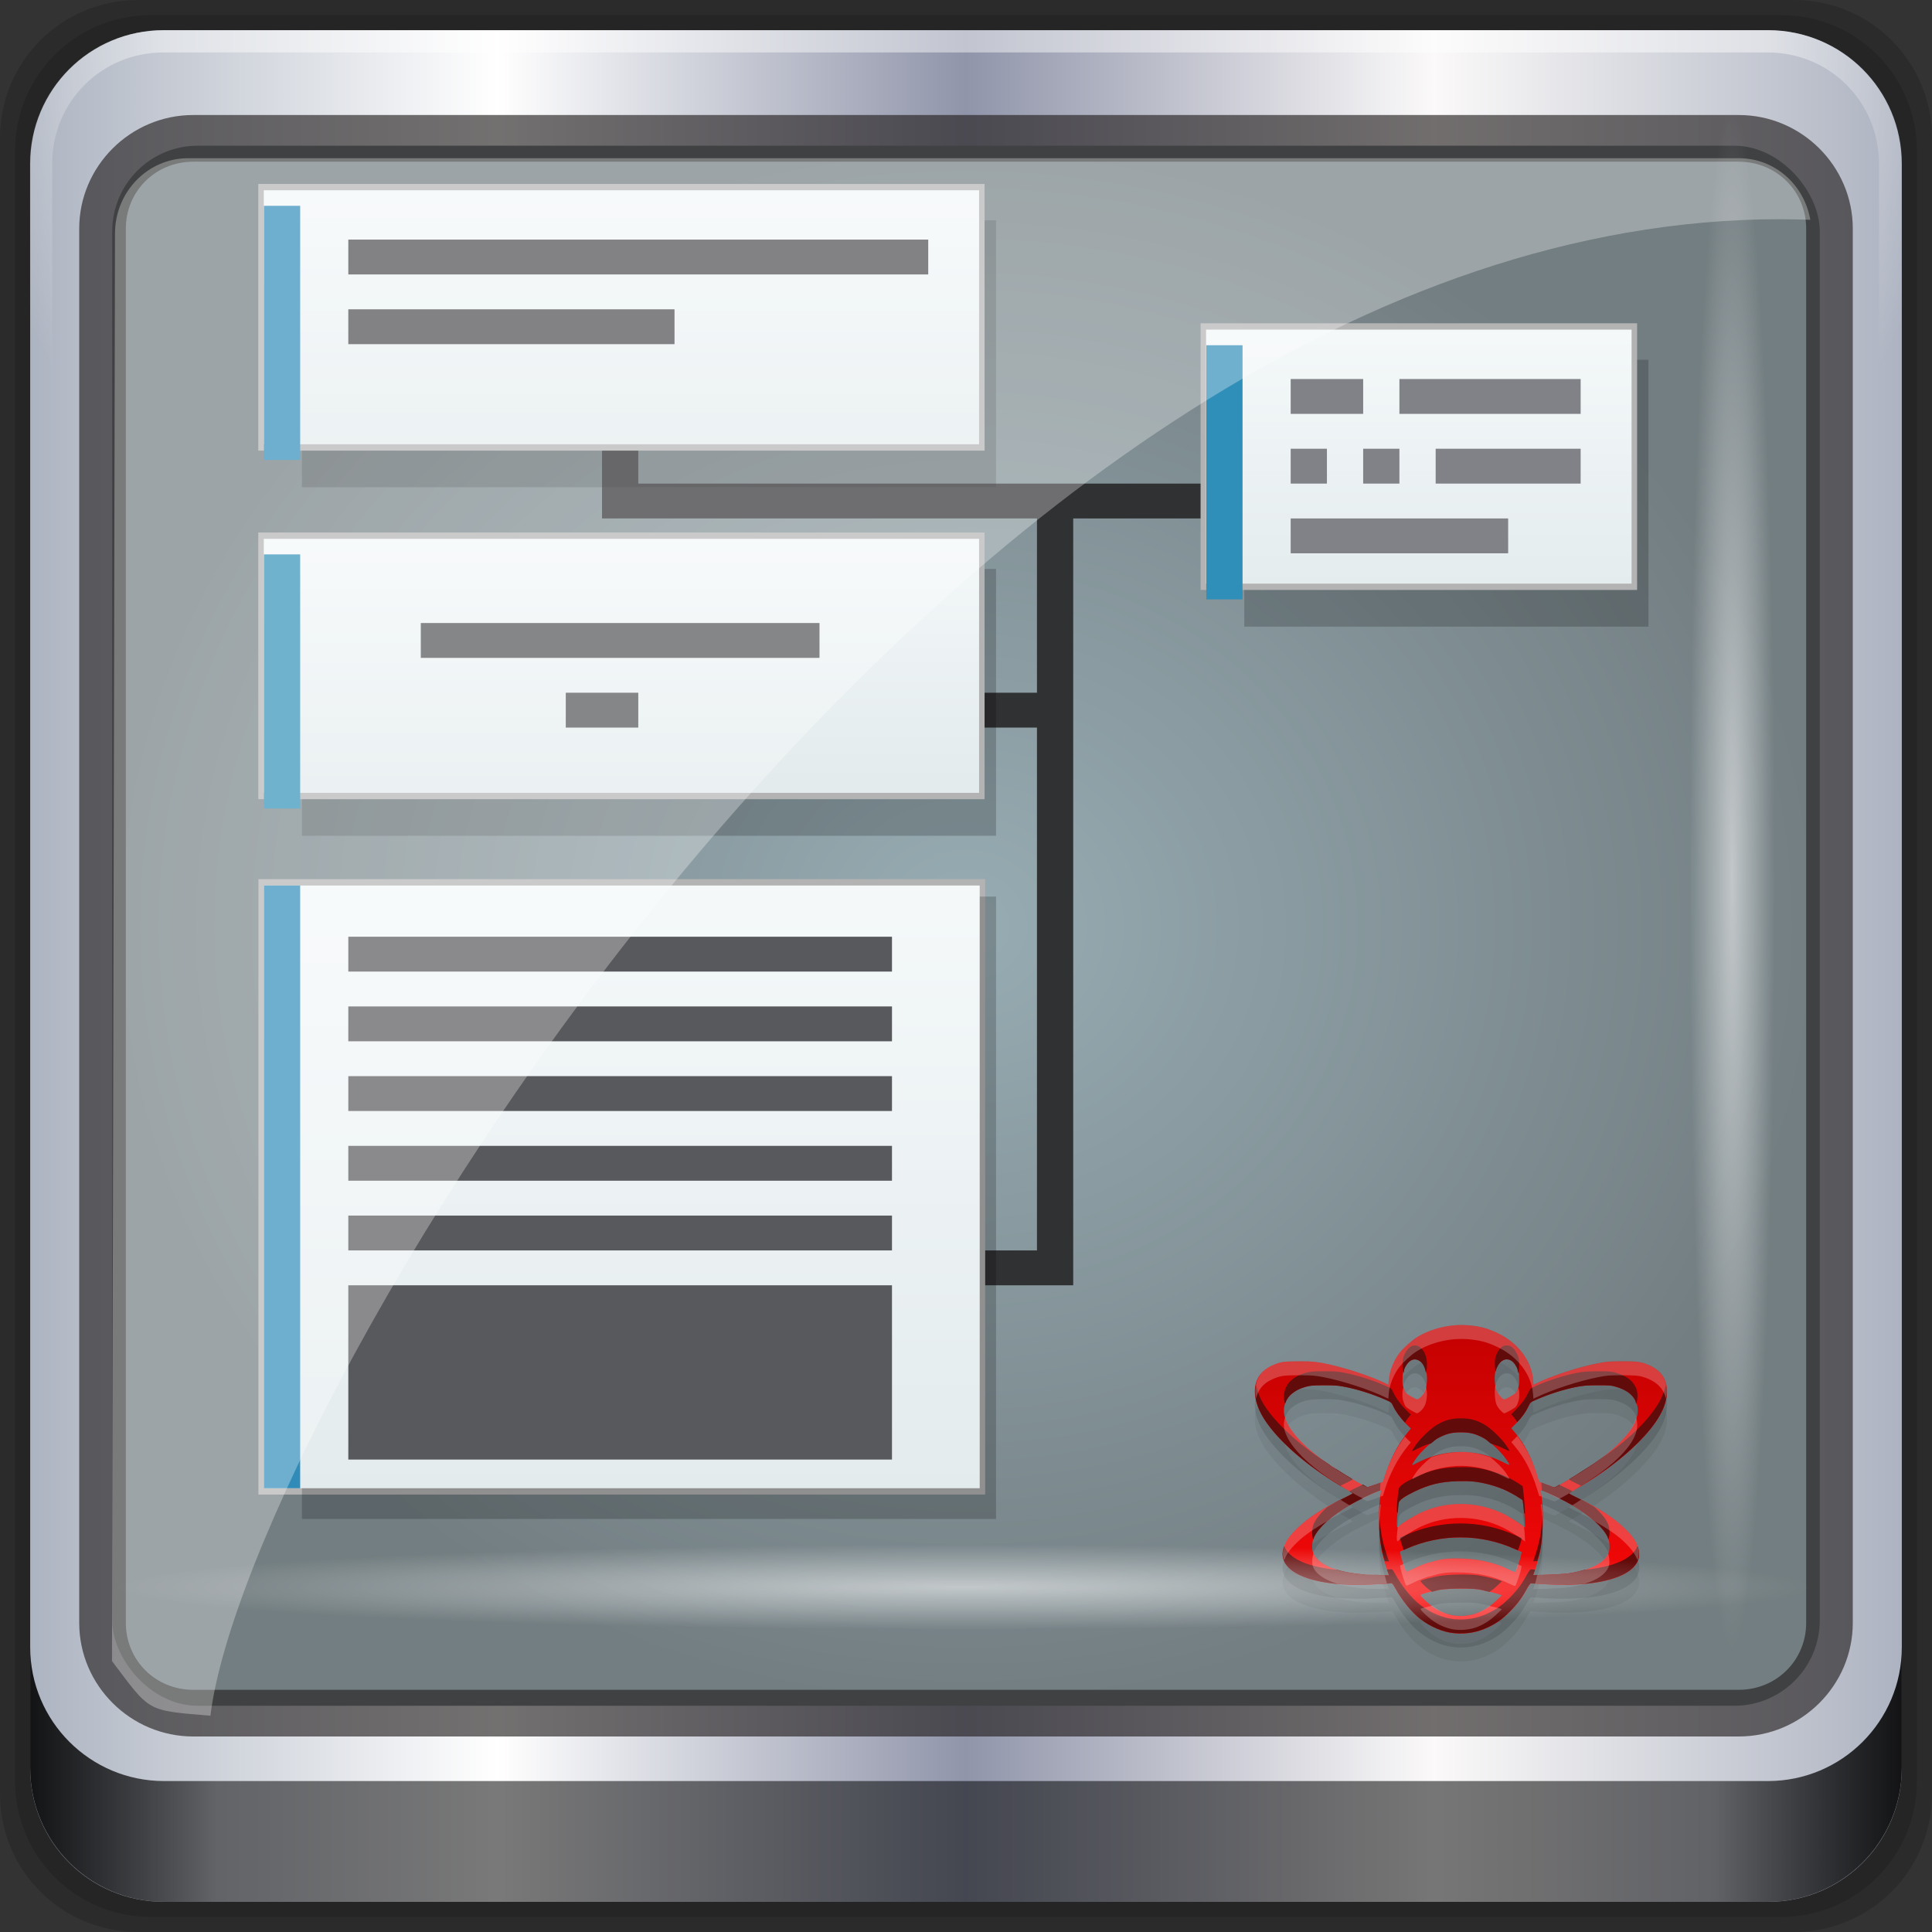 <?xml version="1.0" encoding="UTF-8" standalone="no"?>
<!-- Created with Inkscape (http://www.inkscape.org/) -->

<svg
   xmlns:dc="http://purl.org/dc/elements/1.1/"
   xmlns:cc="http://creativecommons.org/ns#"
   xmlns:rdf="http://www.w3.org/1999/02/22-rdf-syntax-ns#"
   xmlns:svg="http://www.w3.org/2000/svg"
   xmlns="http://www.w3.org/2000/svg"
   xmlns:xlink="http://www.w3.org/1999/xlink"
   xmlns:sodipodi="http://sodipodi.sourceforge.net/DTD/sodipodi-0.dtd"
   xmlns:inkscape="http://www.inkscape.org/namespaces/inkscape"
   width="96"
   height="96"
   id="svg2"
   version="1.1"
   inkscape:version="0.48.5 r10040"
   sodipodi:docname="freeplane.svg">
  <rect width="100%" height="100%" fill="#333333" stroke="none"/>
  <defs
     id="defs4">
    <linearGradient
       id="linearGradient872">
      <stop
         id="stop874"
         offset="0"
         style="stop-color:#e3ebed;stop-opacity:0.996" />
      <stop
         id="stop876"
         offset="1"
         style="stop-color:#f4f8f9;stop-opacity:0.997" />
    </linearGradient>
    <style
       id="style2464"
       type="text/css" />
    <style
       type="text/css"
       id="style2464-7" />
    <radialGradient
       gradientUnits="userSpaceOnUse"
       gradientTransform="matrix(1,0,0,0.914,0,3.972)"
       r="42.423"
       fy="46"
       fx="48"
       cy="46"
       cx="48"
       id="radialGradient5037"
       xlink:href="#linearGradient5063"
       inkscape:collect="always" />
    <radialGradient
       inkscape:collect="always"
       xlink:href="#linearGradient4133-5"
       id="radialGradient4992"
       gradientUnits="userSpaceOnUse"
       gradientTransform="matrix(0.975,0,0,0.049,68.576,81.064)"
       cx="13.948"
       cy="44.893"
       fx="13.948"
       fy="44.893"
       r="43.199" />
    <radialGradient
       inkscape:collect="always"
       xlink:href="#linearGradient4133-5"
       id="radialGradient3831-7"
       gradientUnits="userSpaceOnUse"
       gradientTransform="matrix(0.975,0,0,0.049,-4.148,101.319)"
       cx="13.948"
       cy="44.893"
       fx="13.948"
       fy="44.893"
       r="43.199" />
    <linearGradient
       id="linearGradient4133-5"
       inkscape:collect="always">
      <stop
         id="stop4135-4"
         offset="0"
         style="stop-color:#ffffff;stop-opacity:1;" />
      <stop
         id="stop4137-5"
         offset="1"
         style="stop-color:#ffffff;stop-opacity:0;" />
    </linearGradient>
    <radialGradient
       inkscape:collect="always"
       xlink:href="#linearGradient4133-5"
       id="radialGradient3833-1"
       gradientUnits="userSpaceOnUse"
       gradientTransform="matrix(0.888,0,0,0.049,35.572,-122.571)"
       cx="13.948"
       cy="44.893"
       fx="13.948"
       fy="44.893"
       r="43.199" />
    <linearGradient
       y2="14.514"
       x2="50.528"
       y1="-28.642"
       x1="2.771"
       gradientUnits="userSpaceOnUse"
       id="linearGradient4967"
       xlink:href="#linearGradient4213-7-8"
       inkscape:collect="always" />
    <clipPath
       id="clipPath4156-4-6"
       clipPathUnits="userSpaceOnUse">
      <path
         inkscape:connector-curvature="0"
         id="path4158-0-3"
         d="m 27.046,-55.695 -14.214,13.321 0.061,0 15.653,21.771 10.231,-10.546 C 38.562,-32.302 27.468,-54.819 27.046,-55.695 z M 9.647,-39.383 -5.241,-25.321 15.988,-7.806 26.372,-18.383 9.647,-39.383 z m 31.491,12.951 -9.741,9.714 8.945,12.458 7.781,-7.555 -6.984,-14.617 z m -49.84,4.379 -13.754,12.982 26.283,13.846 0.061,-0.062 -0.123,-0.062 L 13.599,-5.401 -8.702,-22.053 z m 38.015,7.401 -9.803,9.775 11.579,9.559 7.628,-7.401 -8.669,-11.009 -0.735,-0.925 z m 20.187,5.674 -7.383,7.216 6.188,8.542 5.82,-6.137 -4.626,-9.621 z m -32.195,6.322 -9.557,9.498 13.662,7.185 7.934,-7.678 -12.039,-9.004 z m 23.312,2.374 -7.107,6.938 8.363,6.907 5.361,-5.674 -0.061,-0.092 -0.092,0.123 -6.464,-8.203 z m -8.73,8.542 -7.505,7.339 10.354,5.458 c 1.397,-1.321 5.675,-6.123 5.851,-6.322 L 31.886,8.26 z"
         style="opacity:0.6;fill:#ffffff;fill-opacity:1;stroke:none" />
    </clipPath>
    <linearGradient
       id="linearGradient4213-7-8"
       inkscape:collect="always">
      <stop
         id="stop4215-6-5"
         offset="0"
         style="stop-color:#ffffff;stop-opacity:1;" />
      <stop
         id="stop4217-5-2"
         offset="1"
         style="stop-color:#ffffff;stop-opacity:0;" />
    </linearGradient>
    <linearGradient
       inkscape:collect="always"
       xlink:href="#linearGradient4213-7-8"
       id="linearGradient3837-7"
       gradientUnits="userSpaceOnUse"
       x1="2.771"
       y1="-28.642"
       x2="50.528"
       y2="14.514" />
    <clipPath
       id="clipPath4156-4"
       clipPathUnits="userSpaceOnUse">
      <path
         inkscape:connector-curvature="0"
         id="path4158-0"
         d="m 27.046,-55.695 -14.214,13.321 0.061,0 15.653,21.771 10.231,-10.546 C 38.562,-32.302 27.468,-54.819 27.046,-55.695 z M 9.647,-39.383 -5.241,-25.321 15.988,-7.806 26.372,-18.383 9.647,-39.383 z m 31.491,12.951 -9.741,9.714 8.945,12.458 7.781,-7.555 -6.984,-14.617 z m -49.84,4.379 -13.754,12.982 26.283,13.846 0.061,-0.062 -0.123,-0.062 L 13.599,-5.401 -8.702,-22.053 z m 38.015,7.401 -9.803,9.775 11.579,9.559 7.628,-7.401 -8.669,-11.009 -0.735,-0.925 z m 20.187,5.674 -7.383,7.216 6.188,8.542 5.82,-6.137 -4.626,-9.621 z m -32.195,6.322 -9.557,9.498 13.662,7.185 7.934,-7.678 -12.039,-9.004 z m 23.312,2.374 -7.107,6.938 8.363,6.907 5.361,-5.674 -0.061,-0.092 -0.092,0.123 -6.464,-8.203 z m -8.73,8.542 -7.505,7.339 10.354,5.458 c 1.397,-1.321 5.675,-6.123 5.851,-6.322 L 31.886,8.26 z"
         style="opacity:0.6;fill:#ffffff;fill-opacity:1;stroke:none" />
    </clipPath>
    <linearGradient
       id="linearGradient4213-7"
       inkscape:collect="always">
      <stop
         id="stop4215-6"
         offset="0"
         style="stop-color:#ffffff;stop-opacity:1;" />
      <stop
         id="stop4217-5"
         offset="1"
         style="stop-color:#ffffff;stop-opacity:0;" />
    </linearGradient>
    <linearGradient
       inkscape:collect="always"
       xlink:href="#linearGradient4213-7"
       id="linearGradient3837"
       gradientUnits="userSpaceOnUse"
       x1="2.771"
       y1="-28.642"
       x2="50.528"
       y2="14.514" />
    <filter
       id="filter3174-3"
       color-interpolation-filters="sRGB">
      <feGaussianBlur
         stdDeviation="1.71"
         id="feGaussianBlur3176-6" />
    </filter>
    <linearGradient
       gradientTransform="scale(1.006,0.994)"
       gradientUnits="userSpaceOnUse"
       id="ButtonShadow-1"
       y2="7.017"
       x2="45.448"
       y1="92.54"
       x1="45.448">
      <stop
         offset="0"
         style="stop-color:#000000;stop-opacity:1"
         id="stop3750-9" />
      <stop
         offset="1"
         style="stop-color:#000000;stop-opacity:0.588"
         id="stop3752-9" />
    </linearGradient>
    <linearGradient
       inkscape:collect="always"
       xlink:href="#ButtonShadow-1"
       id="linearGradient3835"
       gradientUnits="userSpaceOnUse"
       gradientTransform="scale(1.006,0.994)"
       x1="45.448"
       y1="92.54"
       x2="45.448"
       y2="7.017" />
    <radialGradient
       inkscape:collect="always"
       xlink:href="#linearGradient4133"
       id="radialGradient3833"
       gradientUnits="userSpaceOnUse"
       gradientTransform="matrix(0.888,0,0,0.049,51.887,-52.752)"
       cx="13.948"
       cy="44.893"
       fx="13.948"
       fy="44.893"
       r="43.199" />
    <linearGradient
       id="linearGradient4133"
       inkscape:collect="always">
      <stop
         id="stop4135"
         offset="0"
         style="stop-color:#ffffff;stop-opacity:1;" />
      <stop
         id="stop4137"
         offset="1"
         style="stop-color:#ffffff;stop-opacity:0;" />
    </linearGradient>
    <radialGradient
       inkscape:collect="always"
       xlink:href="#linearGradient4133"
       id="radialGradient3831"
       gradientUnits="userSpaceOnUse"
       gradientTransform="matrix(0.975,0,0,0.049,-4.148,101.319)"
       cx="13.948"
       cy="44.893"
       fx="13.948"
       fy="44.893"
       r="43.199" />
    <linearGradient
       id="linearGradient3832-0-6-1-1">
      <stop
         id="stop3834-6-3-7-1"
         offset="0"
         style="stop-color:#000000;stop-opacity:1;" />
      <stop
         style="stop-color:#000000;stop-opacity:0.588;"
         offset="0.1"
         id="stop3872-2-4" />
      <stop
         id="stop3844-6-2-7-6"
         offset="0.9"
         style="stop-color:#000000;stop-opacity:0.588;" />
      <stop
         id="stop3836-5-0-2-9"
         offset="1"
         style="stop-color:#000000;stop-opacity:1;" />
    </linearGradient>
    <linearGradient
       inkscape:collect="always"
       xlink:href="#linearGradient3832-0-6-1-1"
       id="linearGradient3829"
       gradientUnits="userSpaceOnUse"
       gradientTransform="translate(8.044,-14.666)"
       x1="1.5"
       y1="88.172"
       x2="94.5"
       y2="88.172" />
    <linearGradient
       id="linearGradient4091-0-3-0-7">
      <stop
         id="stop4093-3-6-4-2"
         offset="0"
         style="stop-color:#ffffff;stop-opacity:1;" />
      <stop
         style="stop-color:#ffffff;stop-opacity:1;"
         offset="0.8"
         id="stop4099-6-1-8-3" />
      <stop
         id="stop4095-1-0-7-9"
         offset="1"
         style="stop-color:#ffffff;stop-opacity:0;" />
    </linearGradient>
    <radialGradient
       inkscape:collect="always"
       xlink:href="#linearGradient4091-0-3-0-7"
       id="radialGradient3827"
       gradientUnits="userSpaceOnUse"
       gradientTransform="matrix(-1.072,0,0,-0.875,199.464,-19.126)"
       cx="48"
       cy="-27"
       fx="48"
       fy="-27"
       r="42" />
    <linearGradient
       id="linearGradient6139-0">
      <stop
         style="stop-color:#adb4c1;stop-opacity:1;"
         offset="0"
         id="stop6141-2" />
      <stop
         id="stop6151-0"
         offset="0.25"
         style="stop-color:#ffffff;stop-opacity:1;" />
      <stop
         id="stop6147-1"
         offset="0.5"
         style="stop-color:#9095aa;stop-opacity:1;" />
      <stop
         style="stop-color:#fbf9f9;stop-opacity:1;"
         offset="0.75"
         id="stop6149-4" />
      <stop
         style="stop-color:#adb3c1;stop-opacity:1;"
         offset="1"
         id="stop6143-4" />
    </linearGradient>
    <linearGradient
       inkscape:collect="always"
       xlink:href="#linearGradient6139-0"
       id="linearGradient3825"
       gradientUnits="userSpaceOnUse"
       gradientTransform="matrix(1.107,0,0,1.107,2.901,-18.701)"
       x1="6"
       y1="47"
       x2="90"
       y2="47" />
    <linearGradient
       id="linearGradient5029">
      <stop
         id="stop5031"
         offset="0"
         style="stop-color:#0a9aff;stop-opacity:1;" />
      <stop
         id="stop5033"
         offset="1"
         style="stop-color:#0070c0;stop-opacity:1;" />
    </linearGradient>
    <linearGradient
       id="linearGradient5039">
      <stop
         style="stop-color:#ff0a0a;stop-opacity:1;"
         offset="0"
         id="stop5041" />
      <stop
         style="stop-color:#c00000;stop-opacity:1;"
         offset="1"
         id="stop5043" />
    </linearGradient>
    <linearGradient
       id="linearGradient5045">
      <stop
         id="stop5047"
         offset="0"
         style="stop-color:#2fff0a;stop-opacity:1;" />
      <stop
         id="stop5049"
         offset="1"
         style="stop-color:#16b50b;stop-opacity:1;" />
    </linearGradient>
    <linearGradient
       id="linearGradient5051">
      <stop
         style="stop-color:#c60aff;stop-opacity:1;"
         offset="0"
         id="stop5053" />
      <stop
         style="stop-color:#9b0bb5;stop-opacity:1;"
         offset="1"
         id="stop5055" />
    </linearGradient>
    <linearGradient
       id="linearGradient5057">
      <stop
         id="stop5059"
         offset="0"
         style="stop-color:#ff830a;stop-opacity:1;" />
      <stop
         id="stop5061"
         offset="1"
         style="stop-color:#b55f0b;stop-opacity:1;" />
    </linearGradient>
    <linearGradient
       id="linearGradient5063">
      <stop
         style="stop-color:#97acb3;stop-opacity:1;"
         offset="0"
         id="stop5065" />
      <stop
         style="stop-color:#737e82;stop-opacity:1;"
         offset="1"
         id="stop5067" />
    </linearGradient>
    <linearGradient
       inkscape:collect="always"
       xlink:href="#linearGradient872-8"
       id="linearGradient4307"
       x1="26.993"
       y1="1027.123"
       x2="26.993"
       y2="1015.486"
       gradientUnits="userSpaceOnUse" />
    <linearGradient
       id="linearGradient872-8">
      <stop
         id="stop874-3"
         offset="0"
         style="stop-color:#e3ebed;stop-opacity:0.996" />
      <stop
         id="stop876-1"
         offset="1"
         style="stop-color:#f4f8f9;stop-opacity:0.997" />
    </linearGradient>
    <linearGradient
       inkscape:collect="always"
       xlink:href="#linearGradient872-8"
       id="linearGradient4299"
       x1="31.357"
       y1="1021.305"
       x2="31.357"
       y2="1009.668"
       gradientUnits="userSpaceOnUse" />
    <linearGradient
       id="linearGradient3272">
      <stop
         id="stop3274"
         offset="0"
         style="stop-color:#e3ebed;stop-opacity:0.996" />
      <stop
         id="stop3276"
         offset="1"
         style="stop-color:#f4f8f9;stop-opacity:0.997" />
    </linearGradient>
    <linearGradient
       inkscape:collect="always"
       xlink:href="#linearGradient872-8"
       id="linearGradient4291"
       x1="25.539"
       y1="1019.85"
       x2="25.539"
       y2="1009.668"
       gradientUnits="userSpaceOnUse" />
    <linearGradient
       id="linearGradient3279">
      <stop
         id="stop3281"
         offset="0"
         style="stop-color:#e3ebed;stop-opacity:0.996" />
      <stop
         id="stop3283"
         offset="1"
         style="stop-color:#f4f8f9;stop-opacity:0.997" />
    </linearGradient>
    <linearGradient
       inkscape:collect="always"
       xlink:href="#linearGradient872-8"
       id="linearGradient4283"
       x1="17"
       y1="1049.362"
       x2="17"
       y2="1032.362"
       gradientUnits="userSpaceOnUse" />
    <linearGradient
       id="linearGradient3286">
      <stop
         id="stop3288"
         offset="0"
         style="stop-color:#e3ebed;stop-opacity:0.996" />
      <stop
         id="stop3290"
         offset="1"
         style="stop-color:#f4f8f9;stop-opacity:0.997" />
    </linearGradient>
    <linearGradient
       inkscape:collect="always"
       xlink:href="#linearGradient5039"
       id="linearGradient4248"
       x1="39"
       y1="1045.362"
       x2="39"
       y2="1035.362"
       gradientUnits="userSpaceOnUse" />
    <linearGradient
       id="linearGradient2881">
      <stop
         id="stop2883"
         offset="0"
         style="stop-color:#e58721;stop-opacity:1" />
      <stop
         id="stop2885"
         offset="1"
         style="stop-color:#e6b32a;stop-opacity:1" />
    </linearGradient>
  </defs>
  <sodipodi:namedview
     id="base"
     pagecolor="#ffffff"
     bordercolor="#666666"
     borderopacity="1.0"
     inkscape:pageopacity="0.0"
     inkscape:pageshadow="2"
     inkscape:zoom="4.5239293"
     inkscape:cx="43.122419"
     inkscape:cy="38.073783"
     inkscape:document-units="px"
     inkscape:current-layer="g4193"
     showgrid="true"
     inkscape:window-width="1280"
     inkscape:window-height="969"
     inkscape:window-x="0"
     inkscape:window-y="0"
     inkscape:window-maximized="1"
     inkscape:snap-global="false">
    <inkscape:grid
       type="xygrid"
       id="grid4163"
       empspacing="5"
       visible="true"
       enabled="true"
       snapvisiblegridlinesonly="true" />
    <sodipodi:guide
       position="3,3"
       orientation="-42,0"
       id="guide4169" />
    <sodipodi:guide
       position="3,45"
       orientation="0,42"
       id="guide4171" />
    <sodipodi:guide
       position="45,45"
       orientation="42,0"
       id="guide4173" />
    <sodipodi:guide
       position="45,3"
       orientation="0,-42"
       id="guide4175" />
  </sodipodi:namedview>
  <g
     inkscape:label="Capa 1"
     inkscape:groupmode="layer"
     id="layer1"
     transform="translate(0,-956.362)">
    <g
       id="g3198"
       transform="translate(0,956.362)">
      <g
         transform="translate(0,32)"
         inkscape:label="icona"
         id="layer1-0">
        <g
           id="g7390"
           transform="translate(-8.044,-17.334)"
           style="display:inline">
          <path
             inkscape:connector-curvature="0"
             id="path3288"
             d="m 97.187,-14.666 -82.286,0 c -3.799,0 -6.857,3.058 -6.857,6.857 l 0,82.286 c 0,3.799 3.058,6.857 6.857,6.857 l 82.286,0 c 3.799,0 6.857,-3.058 6.857,-6.857 l 0,-82.286 c 0,-3.799 -3.058,-6.857 -6.857,-6.857 z"
             style="opacity:0.15;fill:#000000;fill-opacity:1;fill-rule:nonzero;stroke:none;display:inline" />
          <path
             style="opacity:0.15;fill:#000000;fill-opacity:1;fill-rule:nonzero;stroke:none;display:inline"
             d="m 96.544,-13.916 -81,0 c -3.739,0 -6.75,3.01 -6.75,6.75 l 0,81 c 0,3.74 3.011,6.75 6.75,6.75 l 81,0 c 3.74,0 6.75,-3.01 6.75,-6.75 l 0,-81 c 0,-3.739 -3.01,-6.75 -6.75,-6.75 z"
             id="path4085"
             inkscape:connector-curvature="0" />
          <path
             inkscape:connector-curvature="0"
             id="rect4251-1"
             d="m 95.901,-13.166 -79.714,0 c -3.68,0 -6.643,2.963 -6.643,6.643 l 0,79.714 c 0,3.68 2.963,6.643 6.643,6.643 l 79.714,0 c 3.68,0 6.643,-2.963 6.643,-6.643 l 0,-79.714 c 0,-3.68 -2.963,-6.643 -6.643,-6.643 z"
             style="fill:url(#linearGradient3825);fill-opacity:1;fill-rule:nonzero;stroke:none;display:inline" />
          <g
             transform="matrix(1.107,0,0,1.107,-107.813,-18.148)"
             id="g3272">
            <path
               style="opacity:0.45;fill:url(#radialGradient3827);fill-opacity:1;fill-rule:nonzero;stroke:none;display:inline"
               d="m 112,4.5 c -3.324,0 -6,2.676 -6,6 l 0,15 1,0 0,-15 c 0,-2.787 2.213,-5 5,-5 l 72,0 c 2.787,0 5,2.213 5,5 l 0,15 1,0 0,-15 c 0,-3.324 -2.676,-6 -6,-6 l -72,0 z"
               id="path4236-5"
               inkscape:connector-curvature="0" />
          </g>
          <path
             id="path4118"
             d="m 9.544,67.178 0,6 c 0,3.68 2.976,6.656 6.656,6.656 l 79.688,0 c 3.68,0 6.656,-2.976 6.656,-6.656 l 0,-6 c 0,3.68 -2.976,6.656 -6.656,6.656 l -79.688,0 c -3.68,0 -6.656,-2.976 -6.656,-6.656 z"
             style="opacity:0.891;fill:url(#linearGradient3829);fill-opacity:1;fill-rule:nonzero;stroke:none;display:inline"
             inkscape:connector-curvature="0" />
          <g
             id="g4615"
             transform="translate(251.288,-104.897)">
            <g
               style="display:none"
               id="layer2-8">
              <rect
                 style="opacity:0.9;fill:url(#linearGradient3835);fill-opacity:1;fill-rule:nonzero;stroke:none;filter:url(#filter3174-3)"
                 id="rect3745-9"
                 y="7"
                 x="5"
                 ry="6"
                 rx="6"
                 height="85"
                 width="86" />
            </g>
          </g>
        </g>
      </g>
      <g
         style="display:inline"
         inkscape:label="colori"
         id="layer7">
        <rect
           style="fill:url(#radialGradient5037);fill-opacity:1.0;stroke:none;display:inline"
           id="rect4301"
           width="84.846"
           height="77.52"
           x="5.577"
           y="7.24"
           ry="4.25" />
        <path
           style="font-size:medium;font-style:normal;font-variant:normal;font-weight:normal;font-stretch:normal;text-indent:0;text-align:start;text-decoration:none;line-height:normal;letter-spacing:normal;word-spacing:normal;text-transform:none;direction:ltr;block-progression:tb;writing-mode:lr-tb;text-anchor:start;baseline-shift:baseline;color:#000000;fill:#241f1f;fill-opacity:0.633;stroke:none;stroke-width:2.376;marker:none;visibility:visible;display:inline;overflow:visible;enable-background:accumulate;font-family:Sans;-inkscape-font-specification:Sans"
           d="m 9.604,5.715 c -3.117,0 -5.668,2.54 -5.668,5.646 l 0,69.278 c 0,3.106 2.551,5.646 5.668,5.646 l 76.792,0 c 3.117,0 5.668,-2.54 5.668,-5.646 l 0,-69.278 c 0,-3.106 -2.551,-5.646 -5.668,-5.646 l -76.792,0 z m 0,2.319 76.792,0 c 1.888,0 3.352,1.48 3.352,3.327 l 0,69.278 c 0,1.846 -1.464,3.327 -3.352,3.327 l -76.792,0 c -1.888,0 -3.352,-1.48 -3.352,-3.327 l 0,-69.278 c 0,-1.846 1.464,-3.327 3.352,-3.327 z"
           id="path4989"
           inkscape:connector-curvature="0" />
        <g
           transform="matrix(1.801,0,0,1.732,4.151,-1734.853)"
           id="g3221">
          <g
             transform="translate(-0.695,-4.841)"
             id="g4200">
            <path
               inkscape:connector-curvature="0"
               style="text-decoration:none;color:#000000;fill:#303133;fill-opacity:1;fill-rule:nonzero;stroke:none;visibility:visible;display:inline;overflow:visible;enable-background:accumulate"
               d="m 15,9 0,7 0,1 1,0 11,0 0,5 -2,0 0,1 2,0 0,15 -2,0 0,1 2,0 1,0 0,-22 4,0 0,-1 -4,0 -12,0 0,-7 -1,0 z"
               transform="translate(0,1004.362)"
               id="rect4648" />
            <path
               style="fill:#000000;fill-opacity:0.197;stroke:none"
               d="m 32.72,1016.81 0,7.656 11.151,0 0,-7.656 z"
               id="rect4189-6"
               inkscape:connector-curvature="0"
               sodipodi:nodetypes="ccccc" />
            <path
               style="fill:#000000;fill-opacity:0.197;stroke:none"
               d="m 6.72,1012.81 0,7.656 19.151,0 0,-7.656 -19.151,0 z"
               id="rect4189"
               inkscape:connector-curvature="0" />
            <path
               style="fill:#b3b3b3;fill-opacity:1;stroke:none"
               d="m 5.52,1031.71 20.051,0 0,17.656 -20.051,0 z"
               id="rect869-7-0"
               inkscape:connector-curvature="0"
               sodipodi:nodetypes="ccccc" />
            <g
               id="g881-0-6"
               transform="matrix(0.687,0,0,0.687,21.444,318.275)">
              <path
                 style="fill:#b3b3b3;fill-opacity:1;stroke:none"
                 d="m 14.658,1015.266 17.531,0 0,11.137 -17.531,0 z"
                 id="rect869-7-1"
                 inkscape:connector-curvature="0"
                 sodipodi:nodetypes="ccccc" />
              <path
                 style="fill:url(#linearGradient4307);fill-opacity:1;stroke:none"
                 d="m 14.878,1015.531 17.089,0 0,10.607 -17.089,0 z"
                 id="rect871-0-1"
                 inkscape:connector-curvature="0"
                 sodipodi:nodetypes="ccccc" />
            </g>
            <rect
               style="text-decoration:none;color:#000000;fill:#308fb9;fill-opacity:1;fill-rule:nonzero;stroke:none;visibility:visible;display:inline;overflow:visible;enable-background:accumulate"
               id="rect4616-7"
               width="1"
               height="7.291"
               x="31.672"
               y="1016.393"
               ry="0" />
            <g
               id="g4668">
              <g
                 transform="matrix(0.687,0,0,0.687,-0.556,318.275)"
                 id="g881-0">
                <rect
                   style="fill:#b3b3b3;fill-opacity:1;stroke:none"
                   id="rect869-7"
                   width="29.168"
                   height="11.137"
                   x="8.839"
                   y="1009.447"
                   ry="0" />
                <rect
                   ry="0"
                   y="1009.712"
                   x="9.06"
                   height="10.607"
                   width="28.726"
                   id="rect871-0"
                   style="fill:url(#linearGradient4299);fill-opacity:1;stroke:none" />
              </g>
              <rect
                 ry="0"
                 y="1012.393"
                 x="5.672"
                 height="7.291"
                 width="1"
                 id="rect4616"
                 style="text-decoration:none;color:#000000;fill:#308bb9;fill-opacity:1;fill-rule:nonzero;stroke:none;visibility:visible;display:inline;overflow:visible;enable-background:accumulate" />
            </g>
            <path
               inkscape:connector-curvature="0"
               id="path4202"
               d="m 6.72,1022.81 0,7.656 19.151,0 0,-7.656 -19.151,0 z"
               style="fill:#000000;fill-opacity:0.197;stroke:none" />
            <g
               id="g4662">
              <g
                 transform="matrix(0.687,0,0,0.687,-0.556,328.275)"
                 id="g881-0-1">
                <rect
                   style="fill:#b3b3b3;fill-opacity:1;stroke:none"
                   id="rect869-7-8"
                   width="29.168"
                   height="11.137"
                   x="8.839"
                   y="1009.447"
                   ry="0" />
                <rect
                   ry="0"
                   y="1009.712"
                   x="9.06"
                   height="10.607"
                   width="28.726"
                   id="rect871-0-3"
                   style="fill:url(#linearGradient4291);fill-opacity:1;stroke:none" />
              </g>
              <rect
                 style="text-decoration:none;color:#000000;fill:#3092b9;fill-opacity:1;fill-rule:nonzero;stroke:none;visibility:visible;display:inline;overflow:visible;enable-background:accumulate"
                 id="rect4629"
                 width="1"
                 height="7.291"
                 x="5.672"
                 y="1022.393"
                 ry="0" />
            </g>
            <path
               style="fill:#000000;fill-opacity:0.197;stroke:none"
               d="m 6.72,1032.21 0,17.856 19.151,0 0,-17.856 -19.151,0 z"
               id="path4212"
               inkscape:connector-curvature="0" />
            <g
               id="g4658">
              <path
                 sodipodi:nodetypes="ccccc"
                 inkscape:connector-curvature="0"
                 id="rect871-0-7"
                 d="m 5.672,1031.893 19.748,0 0,17.291 -19.748,0 z"
                 style="fill:url(#linearGradient4283);fill-opacity:1;stroke:none" />
              <rect
                 ry="0"
                 y="1031.893"
                 x="5.672"
                 height="17.291"
                 width="1"
                 id="rect4631"
                 style="text-decoration:none;color:#000000;fill:#308bb9;fill-opacity:1;fill-rule:nonzero;stroke:none;visibility:visible;display:inline;overflow:visible;enable-background:accumulate" />
            </g>
            <path
               inkscape:connector-curvature="0"
               style="text-decoration:none;color:#000000;fill:#4d4d50;fill-opacity:1;fill-rule:nonzero;stroke:none;visibility:visible;display:inline;overflow:visible;enable-background:accumulate"
               d="m 8,9 0,1 16,0 0,-1 -16,0 z m 0,2 0,1 9,0 0,-1 -9,0 z"
               transform="translate(0,1004.362)"
               id="rect4677" />
            <path
               inkscape:connector-curvature="0"
               style="text-decoration:none;color:#000000;fill:#515255;fill-opacity:1;fill-rule:nonzero;stroke:none;visibility:visible;display:inline;overflow:visible;enable-background:accumulate"
               d="m 10,20 0,1 11,0 0,-1 -11,0 z m 4,2 0,1 2,0 0,-1 -2,0 z"
               transform="translate(0,1004.362)"
               id="rect4681" />
            <path
               inkscape:connector-curvature="0"
               style="text-decoration:none;color:#000000;fill:#58595c;fill-opacity:1;fill-rule:nonzero;stroke:none;visibility:visible;display:inline;overflow:visible;enable-background:accumulate"
               d="m 8,29 0,1 15,0 0,-1 -15,0 z m 0,2 0,1 15,0 0,-1 -15,0 z m 0,2 0,1 15,0 0,-1 -15,0 z m 0,2 0,1 15,0 0,-1 -15,0 z m 0,2 0,1 15,0 0,-1 -15,0 z m 0,2 0,5 15,0 0,-5 -15,0 z"
               transform="translate(0,1004.362)"
               id="rect4685" />
            <path
               inkscape:connector-curvature="0"
               style="text-decoration:none;color:#000000;fill:#818287;fill-opacity:1;fill-rule:nonzero;stroke:none;visibility:visible;display:inline;overflow:visible;enable-background:accumulate"
               d="m 34,13 0,1 2,0 0,-1 -2,0 z m 3,0 0,1 5,0 0,-1 -5,0 z m -3,2 0,1 1,0 0,-1 -1,0 z m 2,0 0,1 1,0 0,-1 -1,0 z m 2,0 0,1 4,0 0,-1 -4,0 z m -4,2 0,1 6,0 0,-1 -6,0 z"
               transform="translate(0,1004.362)"
               id="rect4699" />
          </g>
          <g
             transform="translate(0,3.724)"
             id="g4193">
            <path
               style="fill:#000000;fill-opacity:0.059"
               d="m 37.82,1045.579 c -0.307,-0.028 -0.65,-0.178 -0.937,-0.408 -0.236,-0.189 -0.508,-0.535 -0.69,-0.878 -0.068,-0.129 -0.09,-0.156 -0.121,-0.149 -0.021,0.01 -0.209,0.02 -0.418,0.031 -1.734,0.105 -2.788,-0.344 -2.533,-1.077 0.065,-0.188 0.164,-0.329 0.375,-0.539 0.295,-0.293 0.677,-0.552 1.212,-0.823 0.17,-0.086 0.309,-0.162 0.309,-0.168 3e-5,-0.01 -0.083,-0.061 -0.185,-0.122 -1,-0.595 -1.847,-1.348 -2.252,-2.004 -0.415,-0.671 -0.337,-1.282 0.197,-1.536 0.237,-0.113 0.328,-0.128 0.768,-0.127 0.357,0 0.427,0.01 0.661,0.053 0.54,0.108 1.288,0.361 1.726,0.584 l 0.069,0.036 0.011,-0.146 c 0.019,-0.251 0.136,-0.555 0.298,-0.772 0.096,-0.13 0.339,-0.358 0.471,-0.442 0.412,-0.263 0.926,-0.388 1.425,-0.346 0.322,0.026 0.528,0.085 0.813,0.226 0.555,0.275 0.929,0.788 0.973,1.334 l 0.012,0.146 0.069,-0.036 c 0.438,-0.223 1.187,-0.477 1.726,-0.584 0.235,-0.048 0.304,-0.053 0.661,-0.053 0.331,0 0.42,0.01 0.523,0.034 0.465,0.131 0.705,0.41 0.706,0.822 0.001,0.442 -0.264,0.927 -0.82,1.498 -0.462,0.475 -1.04,0.922 -1.697,1.313 -0.102,0.06 -0.185,0.116 -0.185,0.122 3e-5,0.01 0.139,0.082 0.309,0.168 0.535,0.27 0.917,0.53 1.212,0.823 0.212,0.21 0.31,0.352 0.375,0.539 0.255,0.734 -0.801,1.183 -2.535,1.077 -0.21,-0.014 -0.395,-0.025 -0.411,-0.026 -0.019,0 -0.061,0.058 -0.12,0.168 -0.131,0.248 -0.262,0.431 -0.454,0.632 -0.214,0.224 -0.37,0.342 -0.61,0.46 -0.298,0.147 -0.596,0.201 -0.931,0.17 z m 0.564,-0.555 c 0.214,-0.074 0.4,-0.193 0.584,-0.372 l 0.163,-0.159 -0.063,-0.026 c -0.079,-0.032 -0.387,-0.11 -0.574,-0.143 -0.215,-0.037 -0.837,-0.031 -1.07,0.01 -0.224,0.041 -0.506,0.116 -0.532,0.143 -0.013,0.014 0.027,0.065 0.122,0.159 0.214,0.213 0.403,0.329 0.663,0.407 0.203,0.061 0.498,0.054 0.708,-0.02 z m -2.432,-1.311 c -0.143,-0.437 -0.194,-0.748 -0.207,-1.269 -0.01,-0.371 0.002,-0.599 0.044,-0.891 0.012,-0.081 0.011,-0.082 -0.033,-0.069 -0.099,0.031 -0.627,0.297 -0.818,0.413 -0.5,0.305 -0.859,0.641 -0.988,0.924 -0.057,0.126 -0.07,0.338 -0.026,0.453 0.115,0.301 0.562,0.525 1.187,0.595 0.11,0.013 0.212,0.025 0.228,0.027 0.016,0.01 0.174,0.01 0.352,0.01 l 0.324,0.01 -0.064,-0.195 z m 5.014,0.15 c 0.61,-0.092 1.001,-0.299 1.111,-0.588 0.044,-0.115 0.032,-0.327 -0.026,-0.453 -0.129,-0.283 -0.489,-0.619 -0.988,-0.924 -0.191,-0.116 -0.719,-0.383 -0.818,-0.414 -0.044,-0.014 -0.045,-0.013 -0.032,0.069 0.071,0.433 0.067,1.091 -0.009,1.574 -0.027,0.17 -0.104,0.482 -0.161,0.648 l -0.047,0.137 0.385,-0.01 c 0.212,-0.01 0.474,-0.024 0.584,-0.04 z m -3.851,-0.308 c 0.298,-0.096 0.453,-0.122 0.745,-0.122 0.572,0 1.028,0.098 1.458,0.315 0.092,0.048 0.175,0.08 0.185,0.074 0.021,-0.014 0.146,-0.397 0.162,-0.497 l 0.012,-0.074 -0.187,-0.087 c -0.95,-0.443 -2.036,-0.445 -2.986,-0.01 l -0.181,0.084 0.012,0.077 c 0.013,0.082 0.118,0.423 0.147,0.478 0.015,0.031 0.038,0.021 0.219,-0.071 0.111,-0.058 0.297,-0.135 0.413,-0.172 z m -0.816,-1.053 c 0.058,-0.065 0.391,-0.279 0.572,-0.369 0.711,-0.353 1.564,-0.348 2.289,0.014 0.158,0.079 0.406,0.237 0.55,0.351 l 0.065,0.052 -0.012,-0.22 c -0.006,-0.121 -0.022,-0.299 -0.034,-0.396 l -0.022,-0.175 -0.107,-0.071 c -0.266,-0.18 -0.557,-0.31 -0.876,-0.391 -0.285,-0.072 -0.489,-0.092 -0.827,-0.08 -0.457,0.016 -0.769,0.095 -1.159,0.29 -0.299,0.15 -0.432,0.248 -0.449,0.332 -0.021,0.103 -0.055,0.469 -0.055,0.592 0,0.119 0.012,0.132 0.066,0.073 z m -0.642,-1.191 0.194,-0.073 0.039,-0.133 c 0.143,-0.486 0.368,-0.938 0.643,-1.288 l 0.086,-0.11 -0.133,-0.138 c -0.143,-0.147 -0.285,-0.352 -0.357,-0.515 -0.043,-0.096 -0.051,-0.103 -0.203,-0.173 -0.365,-0.167 -0.774,-0.301 -1.139,-0.374 -0.178,-0.037 -0.28,-0.043 -0.569,-0.043 -0.316,0 -0.366,0.01 -0.494,0.043 -0.178,0.054 -0.253,0.093 -0.373,0.188 -0.195,0.154 -0.28,0.432 -0.208,0.68 0.123,0.425 0.578,0.922 1.303,1.424 0.371,0.257 0.937,0.599 0.979,0.591 0.021,-0.01 0.125,-0.04 0.232,-0.08 z m 5.293,-0.123 c 0.643,-0.392 1.038,-0.684 1.368,-1.012 0.516,-0.513 0.676,-0.936 0.488,-1.289 -0.096,-0.18 -0.255,-0.294 -0.529,-0.38 -0.128,-0.04 -0.178,-0.043 -0.494,-0.043 -0.289,0 -0.39,0.01 -0.569,0.043 -0.364,0.072 -0.774,0.207 -1.138,0.374 -0.157,0.071 -0.159,0.073 -0.212,0.192 -0.078,0.172 -0.181,0.32 -0.336,0.482 l -0.136,0.143 0.085,0.104 c 0.269,0.33 0.469,0.721 0.615,1.206 l 0.068,0.227 0.198,0.08 c 0.109,0.043 0.209,0.081 0.222,0.082 0.013,0.01 0.18,-0.093 0.37,-0.209 z m -3.915,-0.613 c 0.327,-0.141 0.768,-0.217 1.108,-0.193 0.376,0.026 0.699,0.119 1.029,0.293 0.203,0.107 0.204,0.104 0.069,-0.101 -0.124,-0.188 -0.421,-0.481 -0.589,-0.58 -0.225,-0.133 -0.393,-0.179 -0.652,-0.179 -0.258,0 -0.426,0.047 -0.652,0.179 -0.168,0.099 -0.466,0.392 -0.589,0.58 -0.131,0.2 -0.131,0.209 -0.001,0.135 0.061,-0.035 0.186,-0.095 0.277,-0.134 z m -0.127,-1.787 c 0.1,-0.104 0.142,-0.223 0.156,-0.432 0.017,-0.268 -0.058,-0.491 -0.197,-0.587 -0.149,-0.102 -0.301,-0.035 -0.407,0.181 -0.053,0.108 -0.062,0.147 -0.068,0.309 -0.006,0.156 -3.4e-4,0.204 0.036,0.307 0.042,0.117 0.049,0.126 0.186,0.212 0.078,0.048 0.159,0.091 0.179,0.092 0.02,0 0.072,-0.036 0.116,-0.082 z m 2.473,-0.01 c 0.144,-0.089 0.15,-0.095 0.192,-0.214 0.037,-0.103 0.042,-0.151 0.036,-0.307 -0.006,-0.161 -0.015,-0.2 -0.068,-0.309 -0.073,-0.149 -0.161,-0.223 -0.265,-0.226 -0.146,-0.01 -0.273,0.139 -0.326,0.366 -0.03,0.129 -0.015,0.397 0.03,0.523 0.035,0.099 0.172,0.259 0.222,0.259 0.017,0 0.097,-0.043 0.179,-0.092 z"
               id="path4405"
               inkscape:connector-curvature="0" />
            <path
               inkscape:connector-curvature="0"
               id="path4401"
               d="m 37.82,1045.179 c -0.307,-0.028 -0.65,-0.178 -0.937,-0.408 -0.236,-0.189 -0.508,-0.535 -0.69,-0.878 -0.068,-0.129 -0.09,-0.156 -0.121,-0.149 -0.021,0.01 -0.209,0.02 -0.418,0.031 -1.734,0.105 -2.788,-0.344 -2.533,-1.077 0.065,-0.188 0.164,-0.329 0.375,-0.539 0.295,-0.293 0.677,-0.552 1.212,-0.823 0.17,-0.086 0.309,-0.162 0.309,-0.168 3e-5,-0.01 -0.083,-0.061 -0.185,-0.122 -1,-0.595 -1.847,-1.348 -2.252,-2.004 -0.415,-0.671 -0.337,-1.282 0.197,-1.536 0.237,-0.113 0.328,-0.128 0.768,-0.127 0.357,0 0.427,0.01 0.661,0.053 0.54,0.108 1.288,0.361 1.726,0.584 l 0.069,0.036 0.011,-0.146 c 0.019,-0.251 0.136,-0.555 0.298,-0.772 0.096,-0.13 0.339,-0.358 0.471,-0.442 0.412,-0.263 0.926,-0.388 1.425,-0.346 0.322,0.026 0.528,0.085 0.813,0.226 0.555,0.275 0.929,0.788 0.973,1.334 l 0.012,0.146 0.069,-0.036 c 0.438,-0.223 1.187,-0.477 1.726,-0.584 0.235,-0.048 0.304,-0.053 0.661,-0.053 0.331,0 0.42,0.01 0.523,0.034 0.465,0.131 0.705,0.41 0.706,0.822 0.001,0.442 -0.264,0.927 -0.82,1.498 -0.462,0.475 -1.04,0.922 -1.697,1.313 -0.102,0.06 -0.185,0.116 -0.185,0.122 3e-5,0.01 0.139,0.082 0.309,0.168 0.535,0.27 0.917,0.53 1.212,0.823 0.212,0.21 0.31,0.352 0.375,0.539 0.255,0.734 -0.801,1.183 -2.535,1.077 -0.21,-0.014 -0.395,-0.025 -0.411,-0.026 -0.019,0 -0.061,0.058 -0.12,0.168 -0.131,0.248 -0.262,0.431 -0.454,0.632 -0.214,0.224 -0.37,0.342 -0.61,0.46 -0.298,0.147 -0.596,0.201 -0.931,0.17 z m 0.564,-0.555 c 0.214,-0.074 0.4,-0.193 0.584,-0.372 l 0.163,-0.159 -0.063,-0.026 c -0.079,-0.032 -0.387,-0.11 -0.574,-0.143 -0.215,-0.037 -0.837,-0.031 -1.07,0.01 -0.224,0.041 -0.506,0.116 -0.532,0.143 -0.013,0.014 0.027,0.065 0.122,0.159 0.214,0.213 0.403,0.329 0.663,0.407 0.203,0.061 0.498,0.054 0.708,-0.02 z m -2.432,-1.311 c -0.143,-0.437 -0.194,-0.748 -0.207,-1.269 -0.01,-0.371 0.002,-0.599 0.044,-0.891 0.012,-0.081 0.011,-0.082 -0.033,-0.069 -0.099,0.031 -0.627,0.297 -0.818,0.413 -0.5,0.305 -0.859,0.641 -0.988,0.924 -0.057,0.126 -0.07,0.338 -0.026,0.453 0.115,0.301 0.562,0.525 1.187,0.595 0.11,0.013 0.212,0.025 0.228,0.027 0.016,0.01 0.174,0.01 0.352,0.01 l 0.324,0.01 -0.064,-0.195 z m 5.014,0.15 c 0.61,-0.092 1.001,-0.299 1.111,-0.588 0.044,-0.115 0.032,-0.327 -0.026,-0.453 -0.129,-0.283 -0.489,-0.619 -0.988,-0.924 -0.191,-0.116 -0.719,-0.383 -0.818,-0.414 -0.044,-0.014 -0.045,-0.013 -0.032,0.069 0.071,0.433 0.067,1.091 -0.009,1.574 -0.027,0.17 -0.104,0.482 -0.161,0.648 l -0.047,0.137 0.385,-0.01 c 0.212,-0.01 0.474,-0.024 0.584,-0.04 z m -3.851,-0.308 c 0.298,-0.096 0.453,-0.122 0.745,-0.122 0.572,0 1.028,0.098 1.458,0.315 0.092,0.048 0.175,0.08 0.185,0.074 0.021,-0.014 0.146,-0.397 0.162,-0.497 l 0.012,-0.074 -0.187,-0.087 c -0.95,-0.443 -2.036,-0.445 -2.986,-0.01 l -0.181,0.084 0.012,0.077 c 0.013,0.082 0.118,0.423 0.147,0.478 0.015,0.031 0.038,0.021 0.219,-0.071 0.111,-0.058 0.297,-0.135 0.413,-0.172 z m -0.816,-1.053 c 0.058,-0.065 0.391,-0.279 0.572,-0.369 0.711,-0.353 1.564,-0.348 2.289,0.014 0.158,0.079 0.406,0.237 0.55,0.351 l 0.065,0.052 -0.012,-0.22 c -0.006,-0.121 -0.022,-0.299 -0.034,-0.396 l -0.022,-0.175 -0.107,-0.071 c -0.266,-0.18 -0.557,-0.31 -0.876,-0.391 -0.285,-0.072 -0.489,-0.092 -0.827,-0.08 -0.457,0.016 -0.769,0.095 -1.159,0.29 -0.299,0.15 -0.432,0.248 -0.449,0.332 -0.021,0.103 -0.055,0.469 -0.055,0.592 0,0.119 0.012,0.132 0.066,0.073 z m -0.642,-1.191 0.194,-0.073 0.039,-0.133 c 0.143,-0.486 0.368,-0.938 0.643,-1.288 l 0.086,-0.11 -0.133,-0.138 c -0.143,-0.147 -0.285,-0.352 -0.357,-0.515 -0.043,-0.096 -0.051,-0.103 -0.203,-0.173 -0.365,-0.167 -0.774,-0.301 -1.139,-0.374 -0.178,-0.037 -0.28,-0.043 -0.569,-0.043 -0.316,0 -0.366,0.01 -0.494,0.043 -0.178,0.054 -0.253,0.093 -0.373,0.188 -0.195,0.154 -0.28,0.432 -0.208,0.68 0.123,0.425 0.578,0.922 1.303,1.424 0.371,0.257 0.937,0.599 0.979,0.591 0.021,-0.01 0.125,-0.04 0.232,-0.08 z m 5.293,-0.123 c 0.643,-0.392 1.038,-0.684 1.368,-1.012 0.516,-0.513 0.676,-0.936 0.488,-1.289 -0.096,-0.18 -0.255,-0.294 -0.529,-0.38 -0.128,-0.04 -0.178,-0.043 -0.494,-0.043 -0.289,0 -0.39,0.01 -0.569,0.043 -0.364,0.072 -0.774,0.207 -1.138,0.374 -0.157,0.071 -0.159,0.073 -0.212,0.192 -0.078,0.172 -0.181,0.32 -0.336,0.482 l -0.136,0.143 0.085,0.104 c 0.269,0.33 0.469,0.721 0.615,1.206 l 0.068,0.227 0.198,0.08 c 0.109,0.043 0.209,0.081 0.222,0.082 0.013,0.01 0.18,-0.093 0.37,-0.209 z m -3.915,-0.613 c 0.327,-0.141 0.768,-0.217 1.108,-0.193 0.376,0.026 0.699,0.119 1.029,0.293 0.203,0.107 0.204,0.104 0.069,-0.101 -0.124,-0.188 -0.421,-0.481 -0.589,-0.58 -0.225,-0.133 -0.393,-0.179 -0.652,-0.179 -0.258,0 -0.426,0.047 -0.652,0.179 -0.168,0.099 -0.466,0.392 -0.589,0.58 -0.131,0.2 -0.131,0.209 -0.001,0.135 0.061,-0.035 0.186,-0.095 0.277,-0.134 z m -0.127,-1.787 c 0.1,-0.104 0.142,-0.223 0.156,-0.432 0.017,-0.268 -0.058,-0.491 -0.197,-0.587 -0.149,-0.102 -0.301,-0.035 -0.407,0.181 -0.053,0.108 -0.062,0.147 -0.068,0.309 -0.006,0.156 -3.4e-4,0.204 0.036,0.307 0.042,0.117 0.049,0.126 0.186,0.212 0.078,0.048 0.159,0.091 0.179,0.092 0.02,0 0.072,-0.036 0.116,-0.082 z m 2.473,-0.01 c 0.144,-0.089 0.15,-0.095 0.192,-0.214 0.037,-0.103 0.042,-0.151 0.036,-0.307 -0.006,-0.161 -0.015,-0.2 -0.068,-0.309 -0.073,-0.149 -0.161,-0.223 -0.265,-0.226 -0.146,-0.01 -0.273,0.139 -0.326,0.366 -0.03,0.129 -0.015,0.397 0.03,0.523 0.035,0.099 0.172,0.259 0.222,0.259 0.017,0 0.097,-0.043 0.179,-0.092 z"
               style="fill:#000000;fill-opacity:0.118" />
            <path
               style="fill:url(#linearGradient4248);fill-opacity:1.0"
               d="m 37.82,1044.779 c -0.307,-0.028 -0.65,-0.178 -0.937,-0.408 -0.236,-0.189 -0.508,-0.535 -0.69,-0.878 -0.068,-0.129 -0.09,-0.156 -0.121,-0.149 -0.021,0.01 -0.209,0.02 -0.418,0.031 -1.734,0.105 -2.788,-0.344 -2.533,-1.077 0.065,-0.188 0.164,-0.329 0.375,-0.539 0.295,-0.293 0.677,-0.552 1.212,-0.823 0.17,-0.086 0.309,-0.162 0.309,-0.168 3e-5,-0.01 -0.083,-0.061 -0.185,-0.122 -1,-0.595 -1.847,-1.348 -2.252,-2.004 -0.415,-0.671 -0.337,-1.282 0.197,-1.536 0.237,-0.113 0.328,-0.128 0.768,-0.127 0.357,0 0.427,0.01 0.661,0.053 0.54,0.108 1.288,0.361 1.726,0.584 l 0.069,0.036 0.011,-0.146 c 0.019,-0.251 0.136,-0.555 0.298,-0.772 0.096,-0.13 0.339,-0.358 0.471,-0.442 0.412,-0.263 0.926,-0.388 1.425,-0.346 0.322,0.026 0.528,0.085 0.813,0.226 0.555,0.275 0.929,0.788 0.973,1.334 l 0.012,0.146 0.069,-0.036 c 0.438,-0.223 1.187,-0.477 1.726,-0.584 0.235,-0.048 0.304,-0.053 0.661,-0.053 0.331,0 0.42,0.01 0.523,0.034 0.465,0.131 0.705,0.41 0.706,0.822 0.001,0.442 -0.264,0.927 -0.82,1.498 -0.462,0.475 -1.04,0.922 -1.697,1.313 -0.102,0.06 -0.185,0.116 -0.185,0.122 3e-5,0.01 0.139,0.082 0.309,0.168 0.535,0.27 0.917,0.53 1.212,0.823 0.212,0.21 0.31,0.352 0.375,0.539 0.255,0.734 -0.801,1.183 -2.535,1.077 -0.21,-0.014 -0.395,-0.025 -0.411,-0.026 -0.019,0 -0.061,0.058 -0.12,0.168 -0.131,0.248 -0.262,0.431 -0.454,0.632 -0.214,0.224 -0.37,0.342 -0.61,0.46 -0.298,0.147 -0.596,0.201 -0.931,0.17 z m 0.564,-0.555 c 0.214,-0.074 0.4,-0.193 0.584,-0.372 l 0.163,-0.159 -0.063,-0.026 c -0.079,-0.032 -0.387,-0.11 -0.574,-0.143 -0.215,-0.037 -0.837,-0.031 -1.07,0.01 -0.224,0.041 -0.506,0.116 -0.532,0.143 -0.013,0.014 0.027,0.065 0.122,0.159 0.214,0.213 0.403,0.329 0.663,0.407 0.203,0.061 0.498,0.054 0.708,-0.02 z m -2.432,-1.311 c -0.143,-0.437 -0.194,-0.748 -0.207,-1.269 -0.01,-0.371 0.002,-0.599 0.044,-0.891 0.012,-0.081 0.011,-0.082 -0.033,-0.069 -0.099,0.031 -0.627,0.297 -0.818,0.413 -0.5,0.305 -0.859,0.641 -0.988,0.924 -0.057,0.126 -0.07,0.338 -0.026,0.453 0.115,0.301 0.562,0.525 1.187,0.595 0.11,0.013 0.212,0.025 0.228,0.027 0.016,0.01 0.174,0.01 0.352,0.01 l 0.324,0.01 -0.064,-0.195 z m 5.014,0.15 c 0.61,-0.092 1.001,-0.299 1.111,-0.588 0.044,-0.115 0.032,-0.327 -0.026,-0.453 -0.129,-0.283 -0.489,-0.619 -0.988,-0.924 -0.191,-0.116 -0.719,-0.383 -0.818,-0.414 -0.044,-0.014 -0.045,-0.013 -0.032,0.069 0.071,0.433 0.067,1.091 -0.009,1.574 -0.027,0.17 -0.104,0.482 -0.161,0.648 l -0.047,0.137 0.385,-0.01 c 0.212,-0.01 0.474,-0.024 0.584,-0.04 z m -3.851,-0.308 c 0.298,-0.096 0.453,-0.122 0.745,-0.122 0.572,0 1.028,0.098 1.458,0.315 0.092,0.048 0.175,0.08 0.185,0.074 0.021,-0.014 0.146,-0.397 0.162,-0.497 l 0.012,-0.074 -0.187,-0.087 c -0.95,-0.443 -2.036,-0.445 -2.986,-0.01 l -0.181,0.084 0.012,0.077 c 0.013,0.082 0.118,0.423 0.147,0.478 0.015,0.031 0.038,0.021 0.219,-0.071 0.111,-0.058 0.297,-0.135 0.413,-0.172 z m -0.816,-1.053 c 0.058,-0.065 0.391,-0.279 0.572,-0.369 0.711,-0.353 1.564,-0.348 2.289,0.014 0.158,0.079 0.406,0.237 0.55,0.351 l 0.065,0.052 -0.012,-0.22 c -0.006,-0.121 -0.022,-0.299 -0.034,-0.396 l -0.022,-0.175 -0.107,-0.071 c -0.266,-0.18 -0.557,-0.31 -0.876,-0.391 -0.285,-0.072 -0.489,-0.092 -0.827,-0.08 -0.457,0.016 -0.769,0.095 -1.159,0.29 -0.299,0.15 -0.432,0.248 -0.449,0.332 -0.021,0.103 -0.055,0.469 -0.055,0.592 0,0.119 0.012,0.132 0.066,0.073 z m -0.642,-1.191 0.194,-0.073 0.039,-0.133 c 0.143,-0.486 0.368,-0.938 0.643,-1.288 l 0.086,-0.11 -0.133,-0.138 c -0.143,-0.147 -0.285,-0.352 -0.357,-0.515 -0.043,-0.096 -0.051,-0.103 -0.203,-0.173 -0.365,-0.167 -0.774,-0.301 -1.139,-0.374 -0.178,-0.037 -0.28,-0.043 -0.569,-0.043 -0.316,0 -0.366,0.01 -0.494,0.043 -0.178,0.054 -0.253,0.093 -0.373,0.188 -0.195,0.154 -0.28,0.432 -0.208,0.68 0.123,0.425 0.578,0.922 1.303,1.424 0.371,0.257 0.937,0.599 0.979,0.591 0.021,-0.01 0.125,-0.04 0.232,-0.08 z m 5.293,-0.123 c 0.643,-0.392 1.038,-0.684 1.368,-1.012 0.516,-0.513 0.676,-0.936 0.488,-1.289 -0.096,-0.18 -0.255,-0.294 -0.529,-0.38 -0.128,-0.04 -0.178,-0.043 -0.494,-0.043 -0.289,0 -0.39,0.01 -0.569,0.043 -0.364,0.072 -0.774,0.207 -1.138,0.374 -0.157,0.071 -0.159,0.073 -0.212,0.192 -0.078,0.172 -0.181,0.32 -0.336,0.482 l -0.136,0.143 0.085,0.104 c 0.269,0.33 0.469,0.721 0.615,1.206 l 0.068,0.227 0.198,0.08 c 0.109,0.043 0.209,0.081 0.222,0.082 0.013,0.01 0.18,-0.093 0.37,-0.209 z m -3.915,-0.613 c 0.327,-0.141 0.768,-0.217 1.108,-0.193 0.376,0.026 0.699,0.119 1.029,0.293 0.203,0.107 0.204,0.104 0.069,-0.101 -0.124,-0.188 -0.421,-0.481 -0.589,-0.58 -0.225,-0.133 -0.393,-0.179 -0.652,-0.179 -0.258,0 -0.426,0.047 -0.652,0.179 -0.168,0.099 -0.466,0.392 -0.589,0.58 -0.131,0.2 -0.131,0.209 -0.001,0.135 0.061,-0.035 0.186,-0.095 0.277,-0.134 z m -0.127,-1.787 c 0.1,-0.104 0.142,-0.223 0.156,-0.432 0.017,-0.268 -0.058,-0.491 -0.197,-0.587 -0.149,-0.102 -0.301,-0.035 -0.407,0.181 -0.053,0.108 -0.062,0.147 -0.068,0.309 -0.006,0.156 -3.4e-4,0.204 0.036,0.307 0.042,0.117 0.049,0.126 0.186,0.212 0.078,0.048 0.159,0.091 0.179,0.092 0.02,0 0.072,-0.036 0.116,-0.082 z m 2.473,-0.01 c 0.144,-0.089 0.15,-0.095 0.192,-0.214 0.037,-0.103 0.042,-0.151 0.036,-0.307 -0.006,-0.161 -0.015,-0.2 -0.068,-0.309 -0.073,-0.149 -0.161,-0.223 -0.265,-0.226 -0.146,-0.01 -0.273,0.139 -0.326,0.366 -0.03,0.129 -0.015,0.397 0.03,0.523 0.035,0.099 0.172,0.259 0.222,0.259 0.017,0 0.097,-0.043 0.179,-0.092 z"
               id="path4240"
               inkscape:connector-curvature="0" />
            <path
               inkscape:connector-curvature="0"
               style="fill:#620b0b;fill-opacity:1"
               d="m 39.275,32.16 c -0.146,-0.01 -0.272,0.139 -0.324,0.365 -0.022,0.095 -0.015,0.253 0.006,0.387 0.055,-0.217 0.176,-0.361 0.318,-0.352 0.105,0.003 0.192,0.078 0.266,0.227 0.03,0.06 0.03,0.121 0.039,0.172 0.024,-0.078 0.034,-0.13 0.029,-0.264 -0.006,-0.161 -0.015,-0.2 -0.068,-0.309 -0.073,-0.149 -0.161,-0.224 -0.266,-0.227 z m -2.521,0.002 c -0.111,-0.014 -0.215,0.065 -0.295,0.227 -0.053,0.108 -0.062,0.147 -0.068,0.309 -0.005,0.132 0.008,0.184 0.031,0.26 0.009,-0.049 0.008,-0.109 0.037,-0.168 0.106,-0.216 0.257,-0.284 0.406,-0.182 0.091,0.062 0.144,0.191 0.172,0.34 0.01,-0.049 0.023,-0.091 0.027,-0.154 0.017,-0.268 -0.06,-0.491 -0.199,-0.586 -0.037,-0.026 -0.074,-0.04 -0.111,-0.045 z m -2.535,0.74 c -0.316,0 -0.366,0.01 -0.494,0.043 -0.178,0.054 -0.253,0.092 -0.373,0.188 -0.195,0.154 -0.281,0.433 -0.209,0.682 0.002,0.005 0.006,0.011 0.008,0.016 0.037,-0.116 0.106,-0.222 0.201,-0.297 0.12,-0.095 0.196,-0.134 0.373,-0.188 0.128,-0.033 0.178,-0.043 0.494,-0.043 0.289,0 0.39,0.006 0.568,0.043 0.364,0.073 0.774,0.208 1.139,0.375 0.152,0.069 0.161,0.076 0.203,0.172 0.067,0.151 0.197,0.336 0.33,0.48 0.026,-0.037 0.047,-0.084 0.074,-0.119 l 0.086,-0.109 -0.133,-0.137 c -0.143,-0.147 -0.286,-0.353 -0.357,-0.516 -0.043,-0.096 -0.051,-0.102 -0.203,-0.172 -0.365,-0.167 -0.774,-0.302 -1.139,-0.375 -0.178,-0.037 -0.279,-0.043 -0.568,-0.043 z m 7.564,0 c -0.289,0 -0.392,0.01 -0.57,0.043 -0.364,0.072 -0.772,0.208 -1.137,0.375 -0.157,0.071 -0.159,0.073 -0.213,0.191 -0.078,0.172 -0.181,0.32 -0.336,0.482 l -0.135,0.143 0.084,0.104 c 0.03,0.037 0.05,0.083 0.078,0.121 0.138,-0.15 0.236,-0.289 0.309,-0.449 0.054,-0.119 0.056,-0.122 0.213,-0.193 0.364,-0.167 0.773,-0.301 1.137,-0.373 0.178,-0.033 0.281,-0.043 0.57,-0.043 0.316,0 0.366,0.003 0.494,0.043 0.274,0.086 0.433,0.199 0.529,0.379 0.02,0.038 0.019,0.08 0.031,0.119 0.055,-0.187 0.053,-0.362 -0.031,-0.52 -0.096,-0.18 -0.255,-0.293 -0.529,-0.379 -0.128,-0.04 -0.178,-0.043 -0.494,-0.043 z m -9.434,0.377 c -0.065,0.284 -4.66e-4,0.629 0.229,1 0.385,0.623 1.172,1.329 2.105,1.908 0.009,-0.005 0.014,-0.009 0.023,-0.014 0.17,-0.086 0.309,-0.161 0.309,-0.168 3e-5,-0.01 -0.084,-0.062 -0.186,-0.123 -0.08,-0.048 -0.152,-0.101 -0.23,-0.15 -0.065,-0.043 -0.096,-0.053 -0.154,-0.094 -0.03,-0.021 -0.051,-0.042 -0.08,-0.062 -0.79,-0.536 -1.447,-1.147 -1.787,-1.697 -0.13,-0.211 -0.194,-0.41 -0.229,-0.6 z m 11.307,0.004 c -0.069,0.385 -0.32,0.804 -0.789,1.287 -0.305,0.313 -0.675,0.606 -1.07,0.887 -0.141,0.107 -0.328,0.229 -0.508,0.346 -0.042,0.026 -0.077,0.055 -0.119,0.08 -0.102,0.06 -0.186,0.117 -0.186,0.123 3e-5,0.01 0.139,0.082 0.309,0.168 0.008,0.004 0.013,0.008 0.021,0.012 0.594,-0.368 1.127,-0.777 1.553,-1.215 0.555,-0.571 0.82,-1.057 0.818,-1.498 -1.92e-4,-0.069 -0.016,-0.128 -0.029,-0.189 z M 38,34.252 c -0.258,0 -0.425,0.048 -0.65,0.18 -0.168,0.099 -0.466,0.392 -0.59,0.58 -0.131,0.2 -0.132,0.208 -0.002,0.135 0.061,-0.035 0.186,-0.094 0.277,-0.133 0.042,-0.018 0.097,-0.025 0.143,-0.041 0.059,-0.05 0.126,-0.113 0.172,-0.141 0.225,-0.132 0.392,-0.18 0.65,-0.18 0.258,0 0.427,0.047 0.652,0.18 0.046,0.027 0.111,0.09 0.17,0.141 0.117,0.042 0.234,0.08 0.35,0.141 0.203,0.107 0.204,0.104 0.068,-0.102 -0.124,-0.188 -0.419,-0.481 -0.588,-0.58 C 38.427,34.299 38.258,34.252 38,34.252 z m -0.104,1.402 c -0.457,0.016 -0.77,0.096 -1.16,0.291 -0.299,0.15 -0.432,0.247 -0.449,0.33 -0.021,0.103 -0.055,0.47 -0.055,0.594 0,0.075 0.01,0.096 0.027,0.096 0.011,-0.117 0.017,-0.239 0.027,-0.289 0.017,-0.083 0.15,-0.18 0.449,-0.33 0.39,-0.195 0.704,-0.275 1.16,-0.291 0.338,-0.012 0.541,0.008 0.826,0.08 0.319,0.081 0.611,0.211 0.877,0.391 l 0.105,0.072 0.023,0.174 c 0.006,0.047 0.009,0.124 0.016,0.193 l 0.029,0.023 -0.012,-0.221 c -0.006,-0.121 -0.021,-0.3 -0.033,-0.396 L 39.705,36.197 39.6,36.125 c -0.266,-0.18 -0.558,-0.309 -0.877,-0.391 -0.285,-0.072 -0.488,-0.092 -0.826,-0.08 z m 2.324,0.443 c 0.009,0.068 0.008,0.15 0.014,0.225 0.004,0.001 0.004,-0.002 0.01,0 0.099,0.03 0.628,0.298 0.818,0.414 0.5,0.305 0.859,0.641 0.988,0.924 0.009,0.019 0.009,0.046 0.016,0.068 0.002,-0.005 0.008,-0.01 0.01,-0.016 0.044,-0.115 0.032,-0.327 -0.025,-0.453 -0.064,-0.142 -0.187,-0.296 -0.355,-0.453 -5.83e-4,-5.46e-4 -0.001,-0.001 -0.002,-0.002 -0.13,-0.077 -0.247,-0.153 -0.4,-0.23 -0.17,-0.086 -0.309,-0.16 -0.309,-0.17 -1.9e-5,-0.003 0.058,-0.038 0.09,-0.059 -0.005,-0.003 -0.007,-0.007 -0.012,-0.01 -0.081,-0.049 -0.204,-0.102 -0.348,-0.176 -0.039,0.021 -0.13,0.08 -0.135,0.076 -0.013,-0.001 -0.112,-0.039 -0.221,-0.082 l -0.139,-0.057 z m -4.438,0.004 -0.127,0.047 c -0.107,0.04 -0.21,0.07 -0.23,0.08 -0.005,10e-4 -0.106,-0.066 -0.127,-0.076 -0.15,0.077 -0.277,0.132 -0.361,0.184 -0.005,0.003 -0.007,0.007 -0.012,0.01 0.032,0.021 0.09,0.054 0.09,0.059 -3.9e-5,0.007 -0.139,0.084 -0.309,0.17 -0.155,0.078 -0.272,0.155 -0.402,0.232 -0.168,0.158 -0.291,0.312 -0.355,0.453 -0.057,0.126 -0.069,0.339 -0.025,0.453 0.002,0.005 0.007,0.01 0.01,0.016 0.006,-0.022 0.007,-0.05 0.016,-0.068 0.129,-0.283 0.489,-0.619 0.988,-0.924 0.191,-0.116 0.719,-0.383 0.818,-0.414 0.009,-0.003 0.01,8.8e-4 0.016,0 0.005,-0.068 0.003,-0.152 0.012,-0.221 z M 40.25,36.947 c -0.008,0.214 -0.018,0.434 -0.047,0.619 -0.027,0.17 -0.104,0.48 -0.16,0.646 l -0.047,0.139 0.113,-0.004 c 0.036,-0.14 0.078,-0.281 0.094,-0.381 0.049,-0.309 0.058,-0.672 0.047,-1.02 z m -4.494,0.088 c -8.02e-4,0.086 -0.014,0.145 -0.012,0.248 0.011,0.435 0.061,0.731 0.156,1.068 l 0.115,0.004 -0.064,-0.195 0,-0.01 c -0.127,-0.387 -0.175,-0.693 -0.195,-1.115 z m 2.24,0.232 c -0.509,-0.001 -1.017,0.107 -1.492,0.324 l -0.182,0.084 0.014,0.076 c 0.008,0.048 0.049,0.163 0.086,0.279 l 0.082,-0.039 c 0.95,-0.435 2.037,-0.434 2.986,0.01 l 0.084,0.039 c 0.04,-0.119 0.081,-0.223 0.09,-0.279 l 0.012,-0.074 -0.186,-0.086 c -0.475,-0.222 -0.985,-0.333 -1.494,-0.334 z m -4.869,0.652 c -0.002,0.005 -0.006,0.01 -0.008,0.016 -0.255,0.734 0.8,1.183 2.533,1.078 0.209,-0.011 0.397,-0.021 0.418,-0.031 0.031,-0.007 0.055,0.019 0.123,0.148 0.182,0.343 0.454,0.69 0.689,0.879 0.287,0.23 0.631,0.378 0.938,0.406 0.335,0.031 0.633,-0.023 0.932,-0.17 0.24,-0.118 0.396,-0.235 0.609,-0.459 0.192,-0.201 0.324,-0.385 0.455,-0.633 0.058,-0.11 0.1,-0.168 0.119,-0.168 0.016,10e-4 0.2,0.013 0.41,0.027 1.734,0.105 2.79,-0.344 2.535,-1.078 -0.002,-0.006 -0.006,-0.01 -0.008,-0.016 -0.13,0.357 -0.652,0.6 -1.459,0.678 -0.133,0.042 -0.281,0.078 -0.449,0.104 -0.11,0.016 -0.372,0.029 -0.584,0.039 l -0.385,0.01 0.047,-0.137 c 0.002,-0.005 0.004,-0.014 0.006,-0.02 -0.027,-0.002 -0.109,-0.007 -0.113,-0.008 -0.019,0 -0.061,0.058 -0.119,0.168 -0.131,0.248 -0.263,0.432 -0.455,0.633 -0.214,0.224 -0.369,0.341 -0.609,0.459 -0.298,0.147 -0.596,0.201 -0.932,0.17 -0.307,-0.028 -0.65,-0.176 -0.938,-0.406 -0.236,-0.189 -0.508,-0.536 -0.689,-0.879 -0.068,-0.129 -0.092,-0.156 -0.123,-0.148 -0.005,0.003 -0.084,0.005 -0.109,0.008 l 0.055,0.166 -0.324,-0.012 c -0.178,0 -0.336,2.34e-4 -0.352,-0.01 -0.016,-0.002 -0.119,-0.014 -0.229,-0.027 -0.19,-0.021 -0.357,-0.06 -0.51,-0.107 -0.816,-0.076 -1.344,-0.321 -1.475,-0.68 z m 4.84,0.816 c -0.212,0.002 -0.427,0.015 -0.543,0.035 -0.224,0.041 -0.505,0.116 -0.531,0.143 -0.013,0.014 0.026,0.064 0.121,0.158 0.066,0.066 0.129,0.109 0.193,0.158 0.089,-0.023 0.125,-0.042 0.217,-0.059 0.233,-0.041 0.855,-0.047 1.07,-0.01 0.096,0.017 0.181,0.044 0.293,0.072 0.061,-0.046 0.122,-0.086 0.182,-0.145 l 0.162,-0.16 -0.062,-0.025 c -0.079,-0.032 -0.387,-0.11 -0.574,-0.143 -0.108,-0.018 -0.316,-0.027 -0.527,-0.025 z"
               id="path4407"
               transform="translate(0,1004.362)" />
            <path
               inkscape:connector-curvature="0"
               style="fill:#ffffff;fill-opacity:0.235"
               d="m 37.828,31.582 c -0.375,0.03 -0.74,0.15 -1.049,0.348 -0.132,0.085 -0.375,0.312 -0.471,0.441 -0.161,0.217 -0.279,0.52 -0.299,0.771 L 36,33.289 35.93,33.254 c -0.438,-0.223 -1.185,-0.476 -1.725,-0.584 -0.235,-0.043 -0.305,-0.053 -0.662,-0.053 -0.44,-8.01e-4 -0.531,0.014 -0.768,0.127 -0.366,0.174 -0.501,0.521 -0.426,0.936 0.053,-0.23 0.187,-0.423 0.426,-0.537 0.237,-0.113 0.328,-0.128 0.768,-0.127 0.357,0 0.428,0.01 0.662,0.053 0.54,0.108 1.287,0.363 1.725,0.586 L 36,33.689 36.01,33.543 c 0.019,-0.251 0.138,-0.554 0.299,-0.771 0.096,-0.13 0.339,-0.359 0.471,-0.443 0.412,-0.263 0.927,-0.388 1.426,-0.346 0.322,0.026 0.527,0.086 0.812,0.227 0.555,0.275 0.929,0.787 0.973,1.334 l 0.012,0.146 0.068,-0.035 c 0.438,-0.223 1.187,-0.478 1.727,-0.586 0.235,-0.048 0.303,-0.053 0.66,-0.053 0.331,0 0.421,0.011 0.523,0.035 0.388,0.109 0.609,0.325 0.676,0.631 0.012,-0.07 0.029,-0.141 0.029,-0.209 -0.001,-0.412 -0.24,-0.691 -0.705,-0.822 -0.102,-0.024 -0.193,-0.033 -0.523,-0.033 -0.357,0 -0.426,0.005 -0.66,0.053 -0.54,0.108 -1.289,0.361 -1.727,0.584 l -0.068,0.035 -0.012,-0.146 c -0.044,-0.546 -0.418,-1.059 -0.973,-1.334 -0.285,-0.141 -0.491,-0.199 -0.812,-0.225 -0.125,-0.011 -0.252,-0.012 -0.377,-0.002 z m 1.129,1.73 c -0.001,0.005 -0.005,0.008 -0.006,0.014 -0.03,0.129 -0.015,0.396 0.029,0.521 0.035,0.099 0.173,0.26 0.223,0.26 0.017,0 0.096,-0.043 0.178,-0.092 0.144,-0.089 0.151,-0.094 0.193,-0.213 0.037,-0.103 0.041,-0.151 0.035,-0.307 -0.003,-0.071 -0.022,-0.097 -0.029,-0.137 -0.004,0.013 -7.28e-4,0.029 -0.006,0.043 -0.042,0.119 -0.049,0.124 -0.193,0.213 -0.082,0.049 -0.161,0.092 -0.178,0.092 -0.05,0 -0.188,-0.159 -0.223,-0.258 -0.012,-0.033 -0.016,-0.089 -0.023,-0.137 z m -1.92,0.035 c -0.023,0.112 -0.06,0.205 -0.129,0.277 -0.044,0.046 -0.097,0.082 -0.117,0.082 -0.02,-10e-4 -0.099,-0.044 -0.178,-0.092 -0.137,-0.086 -0.144,-0.094 -0.186,-0.211 -0.006,-0.016 -0.002,-0.035 -0.006,-0.049 -0.008,0.041 -0.028,0.067 -0.031,0.141 -0.006,0.156 5.79e-4,0.204 0.037,0.307 0.042,0.117 0.049,0.126 0.186,0.213 0.078,0.048 0.158,0.091 0.178,0.092 0.02,0 0.073,-0.036 0.117,-0.082 0.1,-0.104 0.143,-0.222 0.156,-0.432 0.006,-0.092 -0.012,-0.168 -0.027,-0.246 z m -3.887,0.883 c -0.039,0.122 -0.045,0.256 -0.008,0.383 0.119,0.411 0.554,0.89 1.238,1.375 0.062,0.042 0.124,0.082 0.188,0.123 0.305,0.202 0.61,0.386 0.732,0.441 0.189,-0.097 0.4,-0.213 0.455,-0.23 0.044,-0.013 0.045,-0.011 0.033,0.07 -0.005,0.036 -0.002,0.075 -0.006,0.109 l 0.068,-0.025 0.039,-0.135 c 0.143,-0.486 0.368,-0.937 0.643,-1.287 l 0.086,-0.109 -0.133,-0.139 c -0.009,-0.01 -0.018,-0.023 -0.027,-0.033 -0.238,0.333 -0.44,0.733 -0.568,1.17 l -0.039,0.133 -0.195,0.072 c -0.107,0.04 -0.21,0.07 -0.23,0.08 -0.042,0.008 -0.61,-0.333 -0.98,-0.59 -0.715,-0.495 -1.165,-0.987 -1.295,-1.408 z m 9.688,0.012 c -0.069,0.232 -0.234,0.487 -0.52,0.771 -0.329,0.328 -0.725,0.62 -1.367,1.012 l 0,0.002 c -0.19,0.116 -0.358,0.219 -0.371,0.209 -0.013,-10e-4 -0.112,-0.039 -0.221,-0.082 l -0.199,-0.08 -0.068,-0.227 c -0.13,-0.432 -0.311,-0.782 -0.537,-1.088 -0.01,0.011 -0.017,0.022 -0.027,0.033 l -0.135,0.143 0.084,0.105 c 0.269,0.33 0.469,0.72 0.615,1.205 l 0.068,0.229 0.061,0.023 c -0.004,-0.032 -0.003,-0.076 -0.008,-0.105 -0.013,-0.082 -0.013,-0.084 0.031,-0.07 0.057,0.018 0.276,0.138 0.471,0.238 0.068,-0.038 0.115,-0.059 0.236,-0.133 l 0,-0.002 c 0.013,-0.008 0.02,-0.013 0.033,-0.021 0.12,-0.074 0.201,-0.134 0.305,-0.201 0.178,-0.11 0.343,-0.228 0.508,-0.346 0.197,-0.149 0.37,-0.293 0.521,-0.443 0.461,-0.459 0.622,-0.843 0.52,-1.172 z m -4.695,0.979 c -0.294,-0.021 -0.654,0.042 -0.961,0.148 -0.158,0.133 -0.331,0.305 -0.422,0.443 -0.131,0.2 -0.132,0.208 -0.002,0.135 0.061,-0.035 0.186,-0.096 0.277,-0.135 0.327,-0.141 0.768,-0.218 1.107,-0.193 0.376,0.026 0.7,0.121 1.029,0.295 0.203,0.107 0.204,0.104 0.068,-0.102 -0.091,-0.138 -0.264,-0.31 -0.422,-0.443 -0.215,-0.076 -0.434,-0.132 -0.676,-0.148 z m 3.172,1.365 c -0.05,0.031 -0.093,0.067 -0.145,0.098 -0.053,0.031 -0.062,0.04 -0.096,0.062 0.241,0.148 0.451,0.302 0.615,0.455 0.002,0.002 0.004,0.004 0.006,0.006 0.322,0.19 0.601,0.38 0.811,0.588 0.205,0.204 0.302,0.346 0.367,0.525 0.043,-0.118 0.057,-0.244 0.008,-0.385 -0.065,-0.188 -0.163,-0.329 -0.375,-0.539 -0.29,-0.288 -0.669,-0.545 -1.191,-0.811 z m -6.631,0.002 c -0.521,0.266 -0.898,0.521 -1.188,0.809 -0.212,0.21 -0.312,0.351 -0.377,0.539 -0.049,0.141 -0.035,0.267 0.008,0.385 0.065,-0.18 0.164,-0.322 0.369,-0.525 0.209,-0.208 0.487,-0.398 0.809,-0.588 5.83e-4,-5.45e-4 0.001,-0.001 0.002,-0.002 0.165,-0.154 0.376,-0.31 0.619,-0.459 -0.034,-0.022 -0.043,-0.031 -0.096,-0.062 -0.051,-0.03 -0.096,-0.065 -0.146,-0.096 z m 3.326,0.121 c -0.393,-0.002 -0.783,0.085 -1.139,0.262 -0.181,0.09 -0.514,0.304 -0.572,0.369 l 0,0.002 c -0.02,0.022 -0.029,0.021 -0.039,0.021 -0.012,0.123 -0.027,0.241 -0.027,0.305 0,0.119 0.013,0.134 0.066,0.074 l 0,-0.002 c 0.058,-0.065 0.391,-0.279 0.572,-0.369 0.711,-0.353 1.564,-0.349 2.289,0.014 0.158,0.079 0.405,0.238 0.549,0.352 l 0.064,0.051 -0.012,-0.219 c -0.003,-0.063 -0.011,-0.131 -0.018,-0.205 l -0.035,-0.027 c -0.143,-0.114 -0.391,-0.273 -0.549,-0.352 -0.362,-0.181 -0.758,-0.273 -1.15,-0.275 z m 2.197,0.012 c -0.004,0.009 -7.95e-4,0.029 0.006,0.07 0.026,0.156 0.031,0.36 0.037,0.557 0.008,-0.224 -2.6e-5,-0.42 -0.016,-0.625 -0.012,-0.003 -0.024,-0.008 -0.027,-0.002 z m -4.436,0.002 c -0.013,0.172 -0.033,0.327 -0.027,0.561 0.002,0.059 0.009,0.096 0.012,0.15 0.002,-0.222 0.003,-0.432 0.033,-0.643 0.009,-0.064 0.004,-0.072 -0.018,-0.068 z m -1.838,1.406 c -0.037,0.126 -0.047,0.287 -0.01,0.385 0.08,0.21 0.329,0.377 0.68,0.486 0.313,0.029 0.66,0.037 1.049,0.014 0.154,-0.008 0.236,-0.016 0.309,-0.023 l -0.01,-0.031 0,-0.008 c -0.024,-0.072 -0.032,-0.132 -0.051,-0.199 l -0.209,-0.008 c -0.178,0 -0.336,2.34e-4 -0.352,-0.01 -0.016,-0.002 -0.119,-0.014 -0.229,-0.027 -0.614,-0.068 -1.053,-0.285 -1.178,-0.578 z m 8.133,0 c -0.119,0.281 -0.504,0.482 -1.102,0.572 -0.11,0.016 -0.372,0.029 -0.584,0.039 l -0.271,0.008 c -0.023,0.09 -0.039,0.18 -0.061,0.246 0.071,0.004 0.145,0.009 0.297,0.02 0.396,0.024 0.751,0.015 1.068,-0.016 0.351,-0.111 0.582,-0.275 0.662,-0.484 0.037,-0.097 0.027,-0.259 -0.01,-0.385 z m -4.207,0.143 c -0.293,0 -0.446,0.025 -0.744,0.121 l 0,-0.006 c -0.116,0.037 -0.303,0.116 -0.414,0.174 -0.181,0.092 -0.203,0.101 -0.219,0.07 -0.012,-0.023 -0.036,-0.117 -0.062,-0.201 l -0.098,0.045 0.014,0.078 c 0.013,0.082 0.117,0.423 0.146,0.479 0.015,0.031 0.038,0.02 0.219,-0.072 0.111,-0.058 0.298,-0.134 0.414,-0.172 l 0,0.006 c 0.298,-0.096 0.452,-0.123 0.744,-0.123 0.572,0 1.03,0.1 1.459,0.316 0.092,0.048 0.174,0.078 0.184,0.072 0.021,-0.014 0.146,-0.395 0.162,-0.496 l 0.012,-0.074 -0.102,-0.049 c -0.032,0.094 -0.063,0.214 -0.072,0.221 -0.009,0.006 -0.091,-0.026 -0.184,-0.074 -0.429,-0.217 -0.887,-0.314 -1.459,-0.314 z m -0.652,1.357 c -0.13,0.033 -0.299,0.07 -0.314,0.086 -0.013,0.014 0.026,0.064 0.121,0.158 0.214,0.213 0.402,0.329 0.662,0.408 0.203,0.061 0.499,0.053 0.709,-0.021 l 0,0.002 c 0.214,-0.074 0.4,-0.193 0.584,-0.373 l 0.162,-0.158 -0.062,-0.027 c -0.038,-0.016 -0.173,-0.044 -0.279,-0.07 -0.128,0.097 -0.258,0.178 -0.404,0.229 -0.21,0.074 -0.506,0.081 -0.709,0.02 -0.18,-0.055 -0.325,-0.142 -0.469,-0.252 z"
               id="path4416"
               transform="translate(0,1004.362)" />
          </g>
        </g>
      </g>
      <g
         inkscape:label="simboli"
         id="layer5" />
      <g
         inkscape:label="luci-superiori"
         id="layer4"
         transform="translate(-34.302,-4.398)">
        <g
           transform="matrix(1.008,0,0,1.014,-1.051,0.605)"
           id="g4963">
          <path
             sodipodi:nodetypes="ssccscss"
             style="opacity:0.3;fill:#ffffff;fill-opacity:1;stroke:none;display:inline"
             d="m 44.35,11.493 c -1.993,0 -3.604,1.649 -3.609,3.684 l -0.148,69.961 c 1.914,2.521 1.665,2.411 4.852,2.679 1.804,-14.861 36.499,-73.336 77.418,-73.336 0.488,0 0.963,0.02 1.449,0.029 -0.303,-1.718 -1.751,-3.017 -3.524,-3.017 z"
             id="rect4190"
             inkscape:connector-curvature="0" />
        </g>
        <rect
           ry="4.25"
           rx="0"
           y="81.148"
           x="40.052"
           height="4.25"
           width="84.25"
           id="rect4131"
           style="opacity:0.55;fill:url(#radialGradient4992);fill-opacity:1;stroke:none;display:inline" />
        <rect
           transform="matrix(0,1,-1,0,0,0)"
           style="opacity:0.55;fill:url(#radialGradient3833-1);fill-opacity:1;stroke:none;display:inline"
           id="rect4141"
           width="76.75"
           height="4.25"
           x="9.587"
           y="-122.488"
           rx="0"
           ry="4.25" />
      </g>
    </g>
  </g>
</svg>
